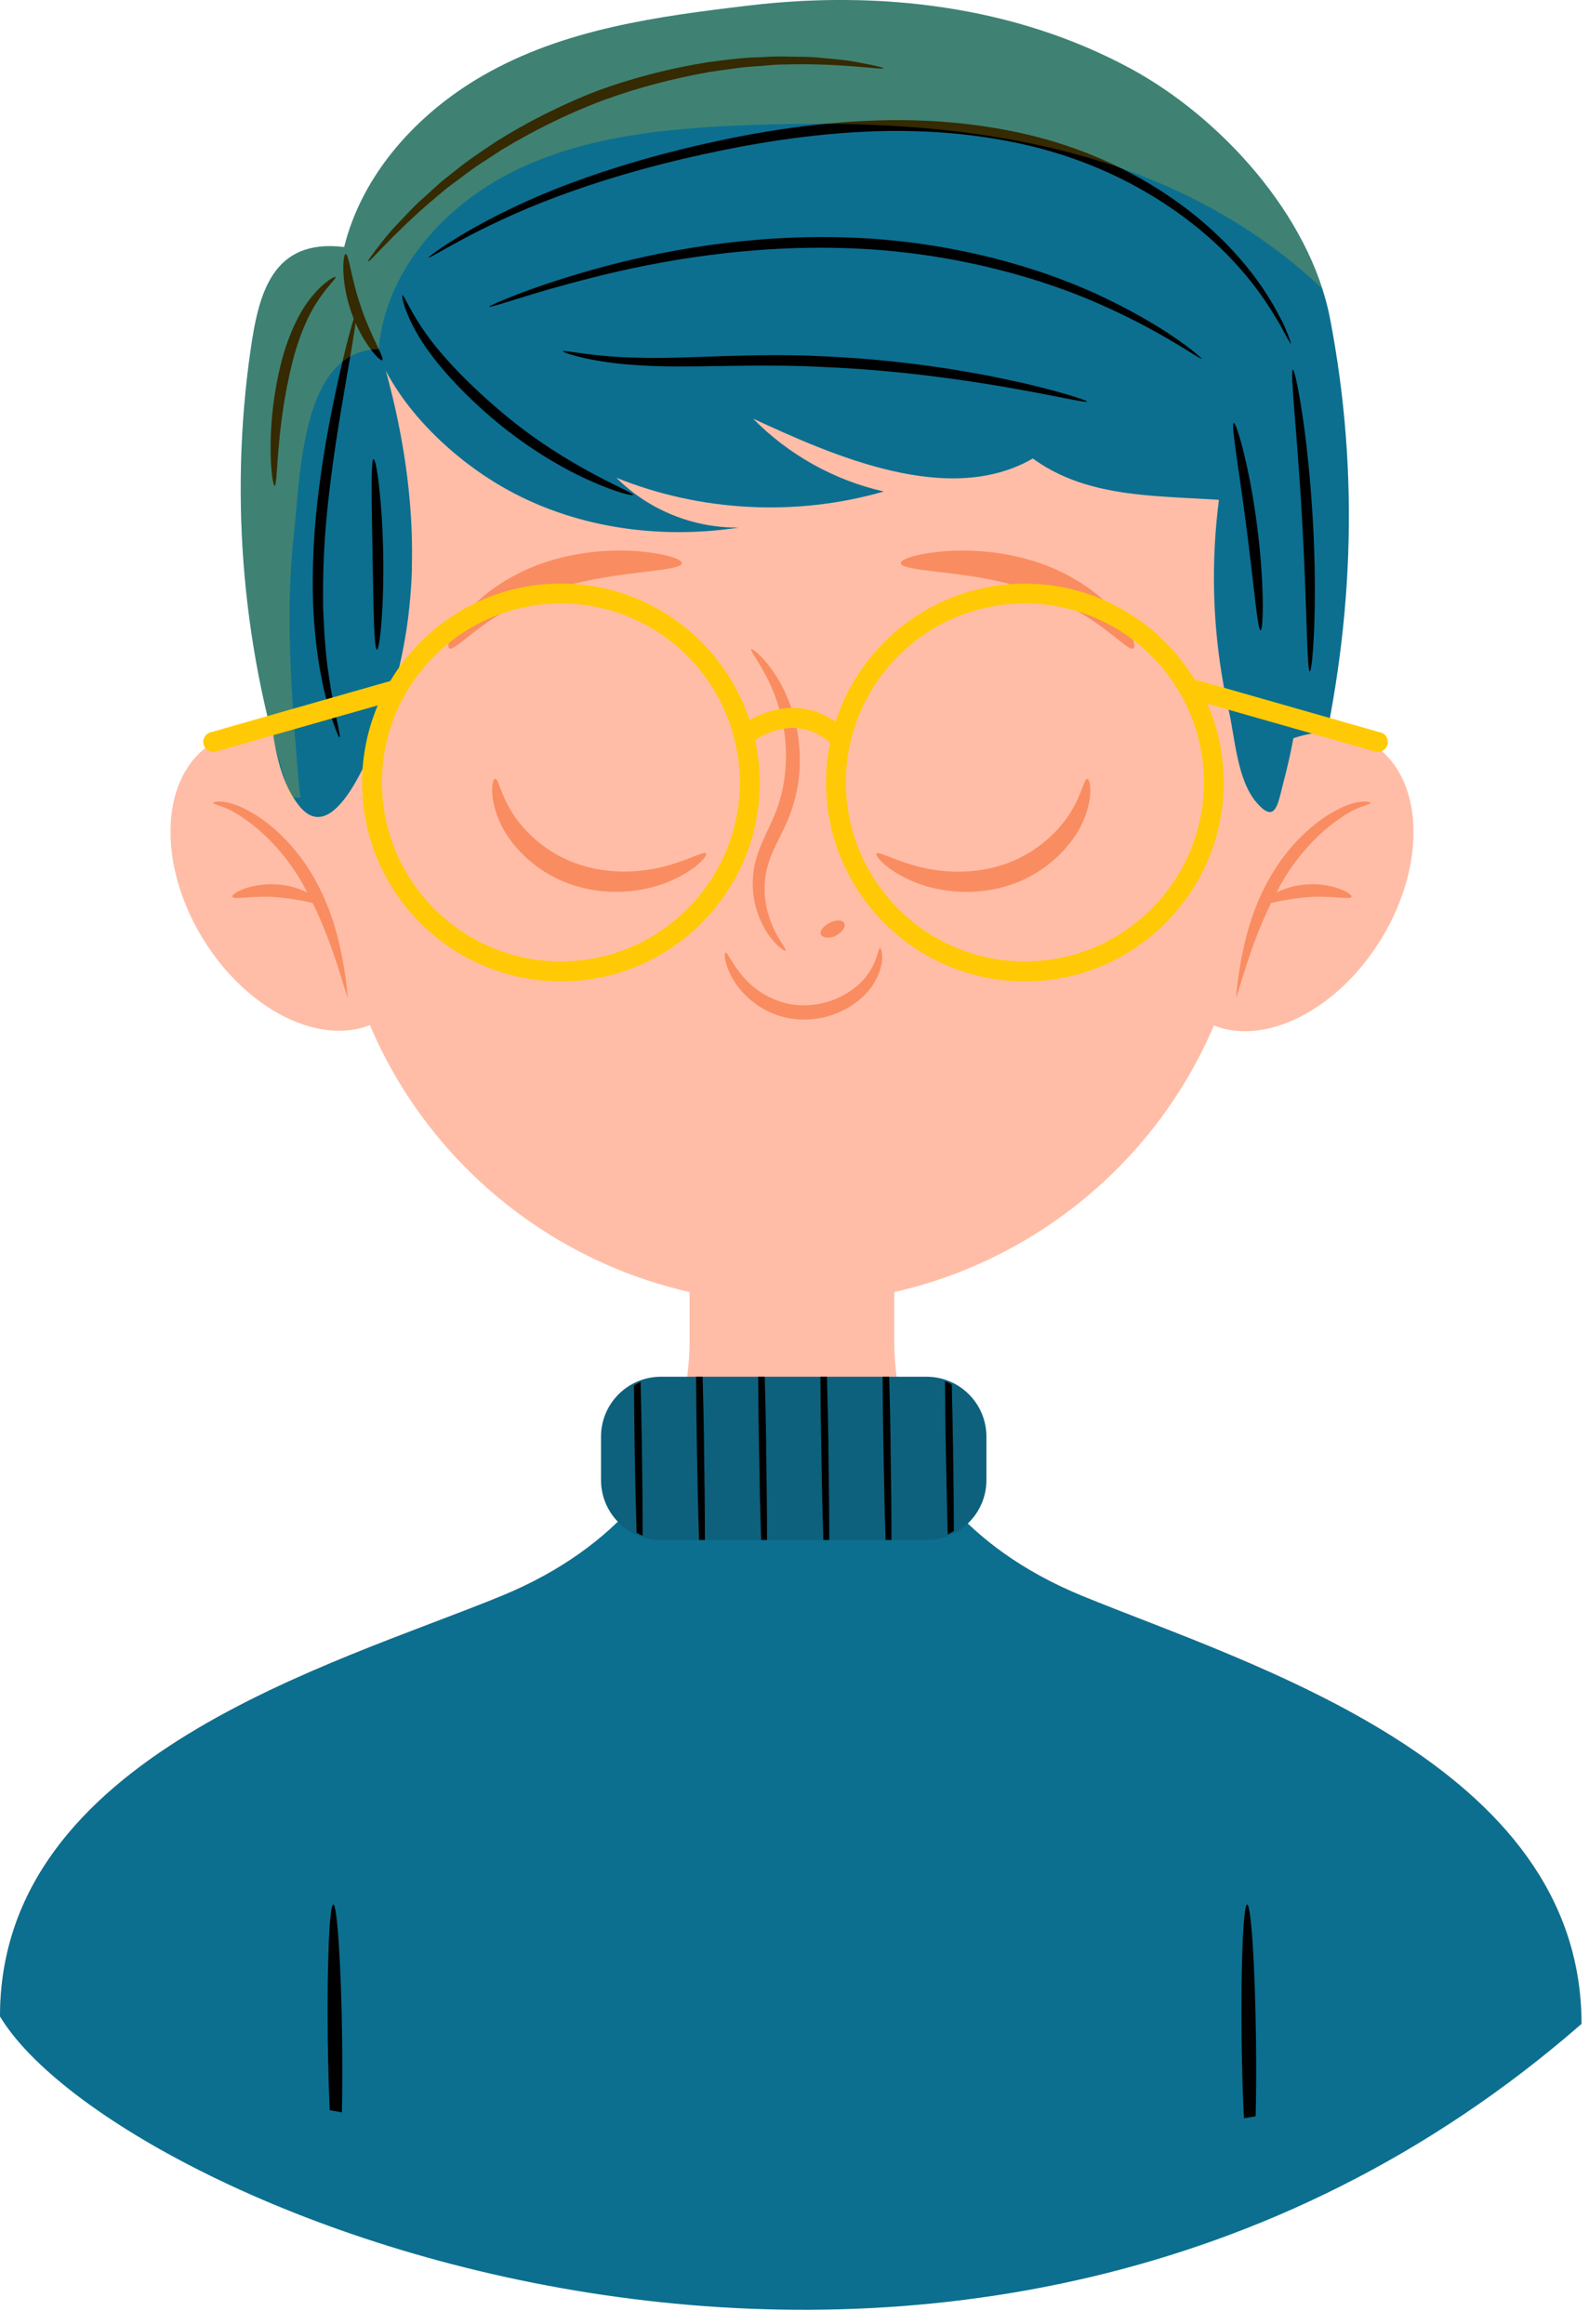 <svg width="106" height="155" viewBox="0 0 106 155" fill="none" xmlns="http://www.w3.org/2000/svg">
<path d="M87.706 52.542C90.287 42.134 90.739 31.703 88.725 21.249C87.4 14.364 81.395 7.8 75.406 4.568C67.663 0.379 58.603 -0.663 49.949 0.371C43.876 1.091 37.626 1.926 32.212 5.043C27.846 7.555 24.17 11.591 22.96 16.477C18.143 15.895 17.254 19.602 16.71 23.393C15.286 33.357 16.205 43.65 19.383 53.2" fill="#0C6F90"/>
<path d="M72.198 106.451C68.078 104.758 65.298 102.56 63.421 100.439C60.955 97.659 59.653 93.209 59.653 89.494V78.765H46.006V89.494C46.006 93.209 44.696 97.659 42.237 100.439C40.361 102.552 37.573 104.758 33.461 106.451C22.203 111.069 0 117.13 0 134.5C0 134.5 52.87 153.196 105.5 135C105.5 117.63 83.464 111.061 72.206 106.451H72.198Z" fill="#FFBDA7"/>
<path d="M105.5 135C105.5 117.63 83.456 111.062 72.198 106.451C68.078 104.759 65.297 102.56 63.421 100.439C62.249 99.122 61.353 97.421 60.718 95.606C55.318 96.702 49.812 97.215 44.305 97.153C43.746 98.371 43.057 99.505 42.23 100.439C40.353 102.553 37.566 104.759 33.453 106.451C22.195 111.069 0 117.13 0 134.5C7.776 147.473 64.311 170.889 105.5 135Z" fill="#0C6F90"/>
<path d="M22.823 136.051C22.761 131.066 22.493 127.029 22.233 127.037C21.972 127.037 21.804 131.081 21.865 136.067C21.888 137.782 21.934 139.383 21.995 140.754C22.263 140.8 22.531 140.846 22.807 140.892C22.838 139.49 22.845 137.836 22.823 136.051Z" fill="black"/>
<path d="M83.785 136.051C83.724 131.066 83.456 127.029 83.196 127.037C82.935 127.037 82.767 131.081 82.828 136.067C82.851 138.012 82.905 139.812 82.981 141.29C83.242 141.244 83.502 141.206 83.762 141.16C83.801 139.705 83.808 137.951 83.785 136.059V136.051Z" fill="black"/>
<path d="M61.805 91.83H44.091C41.883 91.83 40.093 93.62 40.093 95.828V98.723C40.093 100.931 41.883 102.721 44.091 102.721H61.805C64.013 102.721 65.803 100.931 65.803 98.723V95.828C65.803 93.62 64.013 91.83 61.805 91.83Z" fill="#0D617D"/>
<path d="M42.728 92.175C42.574 92.244 42.437 92.328 42.291 92.412C42.299 93.668 42.314 95.039 42.337 96.479C42.368 98.593 42.414 100.561 42.467 102.238C42.597 102.307 42.735 102.376 42.873 102.43C42.873 100.714 42.85 98.669 42.819 96.479C42.797 94.955 42.766 93.507 42.735 92.183L42.728 92.175Z" fill="black"/>
<path d="M46.971 96.471C46.948 94.809 46.909 93.247 46.871 91.83H46.435C46.442 93.239 46.458 94.809 46.488 96.479C46.526 98.799 46.572 100.952 46.634 102.721H47.024C47.024 100.944 47.001 98.792 46.963 96.471H46.971Z" fill="black"/>
<path d="M51.113 96.471C51.09 94.809 51.052 93.247 51.014 91.83H50.577C50.585 93.239 50.6 94.809 50.631 96.479C50.669 98.799 50.715 100.952 50.776 102.721H51.167C51.167 100.944 51.144 98.792 51.106 96.471H51.113Z" fill="black"/>
<path d="M55.265 96.471C55.242 94.809 55.203 93.247 55.165 91.83H54.728C54.736 93.239 54.752 94.809 54.782 96.479C54.82 98.799 54.866 100.952 54.928 102.721H55.318C55.318 100.944 55.295 98.792 55.257 96.471H55.265Z" fill="black"/>
<path d="M59.415 96.471C59.392 94.809 59.354 93.247 59.315 91.83H58.879C58.887 93.239 58.902 94.809 58.932 96.479C58.971 98.799 59.017 100.952 59.078 102.721H59.469C59.469 100.944 59.446 98.792 59.407 96.471H59.415Z" fill="black"/>
<path d="M63.482 92.343C63.337 92.267 63.191 92.19 63.038 92.129C63.046 93.462 63.061 94.932 63.092 96.471C63.13 98.639 63.176 100.645 63.222 102.346C63.36 102.284 63.49 102.2 63.628 102.123C63.628 100.469 63.605 98.531 63.574 96.456C63.551 94.993 63.521 93.607 63.49 92.328L63.482 92.343Z" fill="black"/>
<g style="mix-blend-mode:multiply" opacity="0.35">
<path d="M59.646 89.494V78.765H55.219C53.68 78.841 52.14 78.841 50.601 78.765H45.998V89.494C45.998 90.168 45.937 90.865 45.852 91.57C46.726 91.677 47.622 91.708 48.487 91.7C52.248 91.662 55.977 91.172 59.684 90.528C59.661 90.184 59.638 89.831 59.638 89.502L59.646 89.494Z" fill="#FFBDA7"/>
</g>
<path d="M92.12 62.663C95.243 57.582 94.968 51.737 91.505 49.609C88.042 47.48 82.703 49.873 79.58 54.954C76.457 60.035 76.732 65.879 80.195 68.008C83.658 70.136 88.997 67.743 92.12 62.663Z" fill="#FFBDA7"/>
<g style="mix-blend-mode:multiply" opacity="0.36">
<path d="M82.383 66.573C83.057 64.137 83.907 61.748 84.933 59.435C85.247 58.73 85.576 58.033 86.036 57.42C86.557 56.724 87.231 56.157 87.889 55.59C88.732 54.878 89.597 54.15 90.631 53.79C91.037 53.645 91.504 53.568 91.895 53.76C92.308 53.966 92.523 54.426 92.653 54.862C93.22 56.808 92.561 58.623 91.826 60.407C91.022 62.345 89.283 64.091 87.69 65.424C86.35 66.542 84.719 67.928 82.85 67.086" fill="#FFBDA7"/>
</g>
<path d="M86.909 59.014C86.228 59.083 85.63 59.297 85.156 59.534C85.27 59.32 85.378 59.098 85.5 58.883C86.626 56.923 88.097 55.468 89.314 54.641C90.509 53.752 91.436 53.675 91.436 53.561C91.436 53.507 91.191 53.43 90.746 53.484C90.302 53.53 89.674 53.737 88.993 54.127C87.614 54.87 85.952 56.387 84.757 58.455C83.547 60.522 83.049 62.636 82.774 64.129C82.506 65.638 82.452 66.58 82.452 66.58L83.195 64.229C83.563 63.126 84.068 61.702 84.796 60.224H84.834C85.401 60.078 86.167 59.948 87.001 59.864C88.686 59.68 90.065 60.055 90.157 59.818C90.264 59.619 88.847 58.807 86.917 59.014H86.909Z" fill="#F98D61"/>
<path d="M25.471 67.977C28.934 65.849 29.209 60.004 26.086 54.923C22.963 49.843 17.623 47.45 14.161 49.578C10.698 51.707 10.422 57.551 13.546 62.632C16.669 67.713 22.008 70.106 25.471 67.977Z" fill="#FFBDA7"/>
<g style="mix-blend-mode:multiply" opacity="0.36">
<path d="M23.267 66.573C22.593 64.137 21.743 61.748 20.717 59.435C20.403 58.73 20.074 58.033 19.614 57.42C19.093 56.724 18.419 56.157 17.761 55.59C16.918 54.878 16.053 54.15 15.019 53.79C14.613 53.645 14.146 53.568 13.755 53.76C13.342 53.966 13.127 54.426 12.997 54.862C12.43 56.808 13.089 58.623 13.824 60.407C14.628 62.345 16.367 64.091 17.96 65.424C19.3 66.542 20.931 67.928 22.8 67.086" fill="#FFBDA7"/>
</g>
<path d="M18.741 59.014C19.423 59.083 20.02 59.297 20.495 59.534C20.38 59.32 20.273 59.098 20.15 58.883C19.024 56.923 17.554 55.468 16.336 54.641C15.142 53.752 14.215 53.675 14.215 53.561C14.215 53.507 14.46 53.43 14.904 53.484C15.348 53.53 15.976 53.737 16.658 54.127C18.037 54.87 19.698 56.387 20.893 58.455C22.103 60.522 22.601 62.636 22.877 64.129C23.145 65.638 23.198 66.58 23.198 66.58L22.456 64.229C22.088 63.126 21.582 61.702 20.855 60.224H20.817C20.25 60.078 19.484 59.948 18.649 59.864C16.964 59.68 15.586 60.055 15.494 59.818C15.387 59.619 16.803 58.807 18.733 59.014H18.741Z" fill="#F98D61"/>
<path d="M52.828 86.944C36.209 86.944 22.646 73.748 22.301 57.244L21.865 36.435C21.535 20.636 34.333 7.654 50.24 7.654H55.425C71.332 7.654 84.129 20.636 83.8 36.435L83.364 57.244C83.019 73.748 69.448 86.944 52.836 86.944H52.828Z" fill="#FFBDA7"/>
<g style="mix-blend-mode:multiply" opacity="0.35">
<path d="M81.236 27.299C76.908 19.173 67.305 15.106 58.122 14.417C48.939 13.728 39.802 15.765 30.643 16.73C29.938 16.806 29.218 16.875 28.506 16.967C28.812 19.364 27.258 21.44 24.983 22.244C24.899 22.275 24.837 22.298 24.784 22.313C24.723 22.351 24.654 22.39 24.554 22.443C24.286 22.589 24.018 22.742 23.758 22.903C23.359 23.155 22.969 23.408 22.586 23.684C22.425 23.806 22.333 23.868 22.272 23.914C22.111 24.044 21.958 24.189 21.797 24.327L23.344 26.426C29.019 34.82 40.009 38.289 50.118 37.638C51.428 37.554 53.105 37.018 53.098 35.708C56.429 36.711 60.174 36.221 63.138 34.406C63.59 34.13 64.042 33.816 64.563 33.732C65.061 33.648 65.566 33.786 66.056 33.908C69.143 34.682 72.336 35.042 75.515 34.98C78.149 34.934 81.335 34.153 82.078 31.626C82.499 30.186 81.94 28.647 81.236 27.322V27.299Z" fill="#FFBDA7"/>
</g>
<g style="mix-blend-mode:multiply" opacity="0.2">
<path d="M52.591 52.135C52.017 53.866 51.136 55.49 50.715 57.259C50.294 59.028 50.401 61.073 51.611 62.436C51.887 62.75 52.231 63.018 52.622 63.156C53.51 63.455 54.46 63.003 55.272 62.528C55.479 62.413 55.685 62.283 55.808 62.076C55.969 61.808 55.931 61.464 55.885 61.15C55.517 58.614 54.981 56.049 53.725 53.812C53.273 53.008 52.714 52.212 52.66 51.285" fill="#FFBDA7"/>
</g>
<path d="M27.472 37.891C27.648 31.688 26.239 25.53 24.156 19.732C22.172 21.586 20.786 24.052 19.806 26.648C18.006 31.389 17.516 36.52 17.807 41.559C18.006 45.044 17.646 50.949 19.989 53.79C22.333 56.632 24.784 50.053 25.435 48.368C26.729 45.037 27.38 41.46 27.48 37.891H27.472Z" fill="#0C6F90"/>
<path d="M84.612 21.938C82.139 27.214 80.929 33.058 80.982 38.878C81.005 41.743 81.335 44.599 81.97 47.395C82.391 49.256 82.529 52.021 83.816 53.522C85.103 55.023 85.24 53.614 85.616 52.189C86.129 50.259 86.489 48.291 86.734 46.307C87.707 38.258 86.665 30.109 85.156 22.198" fill="#0C6F90"/>
<path d="M52.401 63.394C52.531 63.286 51.581 62.429 51.152 60.598C50.946 59.695 50.923 58.569 51.313 57.428C51.688 56.279 52.546 55.076 52.96 53.529C53.404 52.021 53.435 50.504 53.251 49.172C53.059 47.839 52.646 46.682 52.179 45.786C51.229 43.987 50.18 43.228 50.118 43.305C49.996 43.412 50.831 44.316 51.566 46.078C51.926 46.951 52.248 48.046 52.378 49.286C52.493 50.52 52.439 51.906 52.041 53.277C51.688 54.64 50.877 55.835 50.478 57.167C50.065 58.508 50.187 59.809 50.501 60.782C50.815 61.77 51.306 62.467 51.688 62.88C52.079 63.294 52.362 63.447 52.401 63.409V63.394Z" fill="#F98D61"/>
<path d="M56.292 61.533C56.123 61.326 55.725 61.372 55.342 61.556C54.967 61.747 54.684 62.046 54.753 62.298C54.822 62.551 55.296 62.651 55.771 62.406C56.246 62.168 56.46 61.732 56.292 61.525V61.533Z" fill="#F98D61"/>
<path d="M45.485 37.569C45.508 37.316 44.55 36.971 42.95 36.803C41.349 36.634 39.059 36.673 36.624 37.423C34.188 38.174 32.243 39.568 31.163 40.831C30.06 42.095 29.762 43.121 29.968 43.244C30.206 43.397 30.88 42.7 32.082 41.819C33.269 40.931 35.046 39.912 37.198 39.246C39.35 38.58 41.433 38.335 42.957 38.151C44.489 37.975 45.469 37.837 45.485 37.569Z" fill="#F98D61"/>
<path d="M47.109 56.929C46.978 56.753 46.113 57.281 44.62 57.71C43.149 58.139 40.959 58.4 38.761 57.703C36.563 57.029 34.977 55.497 34.181 54.226C33.369 52.939 33.254 51.92 33.025 51.936C32.864 51.92 32.588 53.046 33.277 54.693C33.944 56.301 35.713 58.262 38.324 59.066C40.913 59.885 43.433 59.388 44.972 58.652C46.542 57.917 47.216 57.052 47.101 56.922L47.109 56.929Z" fill="#F98D61"/>
<path d="M60.09 37.568C60.113 37.836 61.093 37.974 62.618 38.15C64.142 38.327 66.225 38.572 68.377 39.245C70.529 39.912 72.298 40.93 73.493 41.819C74.695 42.7 75.369 43.397 75.607 43.243C75.813 43.113 75.515 42.094 74.412 40.831C73.332 39.567 71.387 38.173 68.951 37.423C66.523 36.672 64.226 36.642 62.625 36.802C61.017 36.971 60.067 37.316 60.09 37.568Z" fill="#F98D61"/>
<path d="M58.466 56.929C58.351 57.059 59.025 57.917 60.595 58.66C62.127 59.388 64.646 59.886 67.242 59.074C69.854 58.27 71.623 56.301 72.29 54.701C72.979 53.054 72.703 51.928 72.542 51.944C72.312 51.928 72.198 52.947 71.386 54.233C70.589 55.505 69.004 57.029 66.806 57.711C64.608 58.407 62.417 58.147 60.947 57.718C59.454 57.289 58.588 56.761 58.458 56.937L58.466 56.929Z" fill="#F98D61"/>
<path d="M58.705 63.24C58.559 63.24 58.574 64.075 57.839 65.048C57.142 66.013 55.626 67.008 53.773 67.054C51.919 67.123 50.418 66.12 49.621 65.201C48.802 64.274 48.542 63.493 48.396 63.539C48.289 63.554 48.304 64.45 49.085 65.615C49.476 66.181 50.066 66.802 50.877 67.269C51.682 67.744 52.716 68.042 53.795 68.004C55.986 67.958 57.747 66.656 58.398 65.408C58.743 64.787 58.858 64.213 58.85 63.822C58.85 63.432 58.751 63.225 58.689 63.233L58.705 63.24Z" fill="#F98D61"/>
<path d="M54.775 3.895C55.089 10.267 56.827 16.684 60.564 21.854C62.035 23.891 63.796 25.706 65.55 27.514C66.844 28.854 68.162 30.202 69.763 31.152C74.243 33.801 79.903 32.806 85.019 33.771C85.692 32.231 85.08 30.455 84.421 28.908C81.924 23.026 78.685 17.366 74.143 12.87C69.602 8.375 63.651 5.112 57.286 4.591C54.951 4.4 52.561 4.591 50.355 5.38" fill="#0C6F90"/>
<path d="M50.209 27.912C55.525 30.363 63.444 33.947 69.111 30.454C68.246 29.727 67.242 29.107 66.407 28.325C63.252 25.369 62.877 21.448 63.459 17.366C63.895 14.325 65.603 10.32 64.554 7.272C63.084 2.991 56.168 4.002 52.767 4.262C45.967 4.79 39.273 6.805 33.337 10.182C29.715 12.242 23.657 16.439 24.499 21.226C25.342 26.012 29.569 30.179 33.445 32.438C38.17 35.188 43.891 36.015 49.29 35.188C46.273 35.233 43.255 34.016 41.126 31.871C46.748 34.138 53.127 34.468 58.956 32.783C55.655 32.04 52.584 30.324 50.217 27.904L50.209 27.912Z" fill="#0C6F90"/>
<path d="M25.503 24.021C25.672 23.898 24.761 22.482 24.102 20.544C23.428 18.614 23.275 16.937 23.06 16.944C22.877 16.929 22.708 18.721 23.42 20.781C24.125 22.842 25.358 24.144 25.496 24.021H25.503Z" fill="black"/>
<path d="M18.32 32.4C18.534 32.4 18.411 29.03 19.3 25.04C19.721 23.048 20.38 21.325 21.1 20.222C21.804 19.104 22.455 18.568 22.379 18.476C22.34 18.407 21.544 18.821 20.686 19.931C19.813 21.026 19.032 22.834 18.595 24.886C17.692 28.999 18.143 32.43 18.32 32.4Z" fill="black"/>
<path d="M22.646 49.179C22.769 49.141 22.301 47.609 21.934 45.067C21.735 43.803 21.62 42.279 21.558 40.587C21.528 38.894 21.574 37.025 21.735 35.072C22.072 31.166 22.7 27.659 23.136 25.108C23.58 22.566 23.841 20.988 23.741 20.965C23.649 20.942 23.213 22.489 22.638 25.009C22.072 27.536 21.359 31.052 21.022 35.011C20.862 36.987 20.831 38.886 20.9 40.609C20.999 42.333 21.168 43.88 21.436 45.151C21.543 45.794 21.704 46.361 21.826 46.867C21.949 47.372 22.079 47.793 22.209 48.138C22.447 48.827 22.6 49.195 22.646 49.179Z" fill="black"/>
<path d="M25.143 43.336C25.335 43.343 25.626 40.494 25.564 36.971C25.503 33.441 25.113 30.607 24.921 30.622C24.722 30.637 24.791 33.479 24.852 36.986C24.913 40.486 24.944 43.336 25.151 43.343L25.143 43.336Z" fill="black"/>
<path d="M58.94 4.553C58.948 4.507 58.427 4.384 57.462 4.2C56.98 4.101 56.39 4.001 55.701 3.947C55.011 3.886 54.222 3.779 53.342 3.787L51.963 3.764C51.481 3.764 50.991 3.81 50.47 3.825C49.436 3.848 48.341 4.009 47.192 4.154C44.902 4.522 42.405 5.119 39.886 6.046C37.381 7.003 35.106 8.19 33.138 9.416C32.173 10.067 31.247 10.664 30.45 11.323C30.044 11.644 29.646 11.935 29.286 12.257L28.267 13.184C27.601 13.758 27.08 14.356 26.598 14.853C26.108 15.351 25.732 15.811 25.434 16.201C24.829 16.967 24.515 17.404 24.553 17.434C24.66 17.526 26 15.826 28.612 13.559L29.646 12.686C30.006 12.387 30.412 12.112 30.818 11.798C31.614 11.17 32.541 10.603 33.498 9.975C35.451 8.795 37.688 7.654 40.154 6.72C42.627 5.809 45.063 5.204 47.307 4.805C48.433 4.644 49.505 4.468 50.523 4.415C51.029 4.384 51.519 4.323 51.986 4.307L53.342 4.284C56.803 4.284 58.925 4.683 58.948 4.545L58.94 4.553Z" fill="black"/>
<path d="M86.121 22.918C86.121 22.918 86.068 22.695 85.907 22.297C85.823 22.098 85.723 21.845 85.593 21.562L85.08 20.597C84.283 19.157 82.897 17.174 80.692 15.198C78.493 13.229 75.491 11.276 71.8 9.944C68.116 8.604 63.804 7.96 59.309 8.014C54.805 8.083 50.562 8.78 46.779 9.645C42.996 10.511 39.649 11.567 36.922 12.663C34.196 13.758 32.09 14.891 30.688 15.734C29.991 16.163 29.455 16.507 29.103 16.768C28.751 17.02 28.575 17.158 28.59 17.181C28.62 17.227 29.394 16.752 30.826 15.979C32.266 15.213 34.38 14.156 37.106 13.137C39.833 12.111 43.157 11.108 46.925 10.289C50.685 9.469 54.882 8.795 59.316 8.734C63.743 8.688 67.971 9.3 71.578 10.572C75.193 11.835 78.156 13.704 80.355 15.581C82.56 17.465 83.977 19.372 84.835 20.742L85.394 21.669L85.769 22.366C85.976 22.741 86.091 22.941 86.114 22.925L86.121 22.918Z" fill="black"/>
<path d="M42.237 33.02C42.322 32.828 37.872 31.227 33.491 27.513C31.309 25.675 29.509 23.799 28.437 22.282C27.349 20.766 26.959 19.663 26.844 19.701C26.767 19.716 26.997 20.919 28.008 22.558C29.011 24.204 30.796 26.18 33.024 28.057C35.261 29.925 37.566 31.266 39.304 32.039C41.043 32.828 42.199 33.096 42.23 33.012L42.237 33.02Z" fill="black"/>
<path d="M80.179 23.928C80.179 23.928 79.673 23.438 78.639 22.711C77.613 21.983 76.051 21.018 74.014 20.023C69.97 18.016 63.866 16.14 56.95 15.856C50.035 15.565 43.823 16.775 39.496 18.001C37.329 18.613 35.598 19.211 34.426 19.67C33.254 20.122 32.619 20.421 32.634 20.459C32.649 20.505 33.316 20.306 34.518 19.931C35.713 19.555 37.451 19.035 39.626 18.491C43.953 17.396 50.103 16.285 56.92 16.569C63.736 16.852 69.755 18.621 73.799 20.482C77.874 22.328 80.095 24.043 80.171 23.921L80.179 23.928Z" fill="black"/>
<path d="M72.519 26.793C72.535 26.747 72.067 26.579 71.21 26.319C70.352 26.073 69.103 25.729 67.534 25.392C64.409 24.71 60.028 23.998 55.134 23.776C50.24 23.508 45.829 23.96 42.666 23.86C39.495 23.814 37.573 23.316 37.55 23.431C37.542 23.47 38.002 23.661 38.883 23.86C39.756 24.067 41.05 24.274 42.651 24.366C45.867 24.595 50.271 24.22 55.103 24.488C59.951 24.703 64.302 25.331 67.434 25.882C70.566 26.433 72.489 26.893 72.519 26.786V26.793Z" fill="black"/>
<path d="M87.377 44.783C87.469 44.783 87.599 43.657 87.668 41.827C87.737 39.997 87.737 37.462 87.576 34.674C87.415 31.886 87.14 29.366 86.864 27.559C86.588 25.752 86.335 24.641 86.243 24.656C86.037 24.687 86.558 29.167 86.864 34.72C87.186 40.265 87.17 44.783 87.377 44.791V44.783Z" fill="black"/>
<path d="M84.092 42.05C84.283 42.05 84.36 38.894 83.854 35.042C83.364 31.19 82.483 28.165 82.3 28.21C82.1 28.256 82.652 31.328 83.142 35.134C83.64 38.94 83.885 42.05 84.092 42.042V42.05Z" fill="black"/>
<path d="M92.096 48.858L79.964 45.396C79.88 45.373 79.796 45.366 79.719 45.373C77.399 41.521 73.186 38.932 68.362 38.932C62.464 38.932 57.456 42.808 55.74 48.138C53.649 46.691 51.474 47.188 50.004 48.031C48.258 42.754 43.279 38.925 37.421 38.925C32.58 38.925 28.345 41.544 26.032 45.427L14.039 48.85C13.687 48.95 13.48 49.318 13.587 49.67C13.671 49.961 13.932 50.152 14.223 50.152C14.284 50.152 14.345 50.145 14.406 50.129L25.198 47.051C24.531 48.636 24.156 50.374 24.156 52.197C24.156 59.511 30.107 65.462 37.421 65.462C44.735 65.462 50.685 59.511 50.685 52.197C50.685 51.225 50.571 50.283 50.371 49.371C51.359 48.72 53.374 47.84 55.373 49.532C55.196 50.39 55.104 51.286 55.104 52.197C55.104 59.511 61.055 65.462 68.369 65.462C75.683 65.462 81.634 59.511 81.634 52.197C81.634 50.328 81.243 48.552 80.539 46.936L91.736 50.129C91.797 50.145 91.858 50.152 91.919 50.152C92.21 50.152 92.471 49.961 92.555 49.67C92.655 49.318 92.456 48.95 92.103 48.85L92.096 48.858ZM37.421 64.129C30.842 64.129 25.481 58.776 25.481 52.19C25.481 45.603 30.834 40.25 37.421 40.25C42.843 40.25 47.423 43.888 48.87 48.843C48.863 48.85 48.847 48.858 48.84 48.866L48.886 48.919C49.184 49.961 49.353 51.056 49.353 52.19C49.353 58.768 43.999 64.129 37.413 64.129H37.421ZM68.369 64.129C61.79 64.129 56.429 58.776 56.429 52.19C56.429 45.603 61.783 40.25 68.369 40.25C74.956 40.25 80.309 45.603 80.309 52.19C80.309 58.776 74.956 64.129 68.369 64.129Z" fill="#FFCA05"/>
<g style="mix-blend-mode:overlay" opacity="0.21">
<path d="M75.415 4.568C67.672 0.379 58.612 -0.663 49.958 0.371C43.884 1.091 37.635 1.926 32.22 5.043C27.855 7.555 24.179 11.591 22.969 16.477C18.151 15.895 17.263 19.602 16.719 23.393C15.295 33.357 16.214 43.65 19.392 53.2H20.043C19.959 52.534 19.898 51.868 19.844 51.209C19.415 45.986 19.032 40.717 19.614 35.509C20.043 31.741 20.089 23.339 25.266 23.293C25.687 18.093 29.639 13.69 34.326 11.392C39.014 9.094 44.352 8.574 49.559 8.359C57.823 8.022 66.24 8.397 74.098 10.986C79.313 12.701 84.276 15.489 88.213 19.28C86.237 13.138 80.822 7.494 75.415 4.576V4.568Z" fill="#FFCA05"/>
</g>
</svg>
